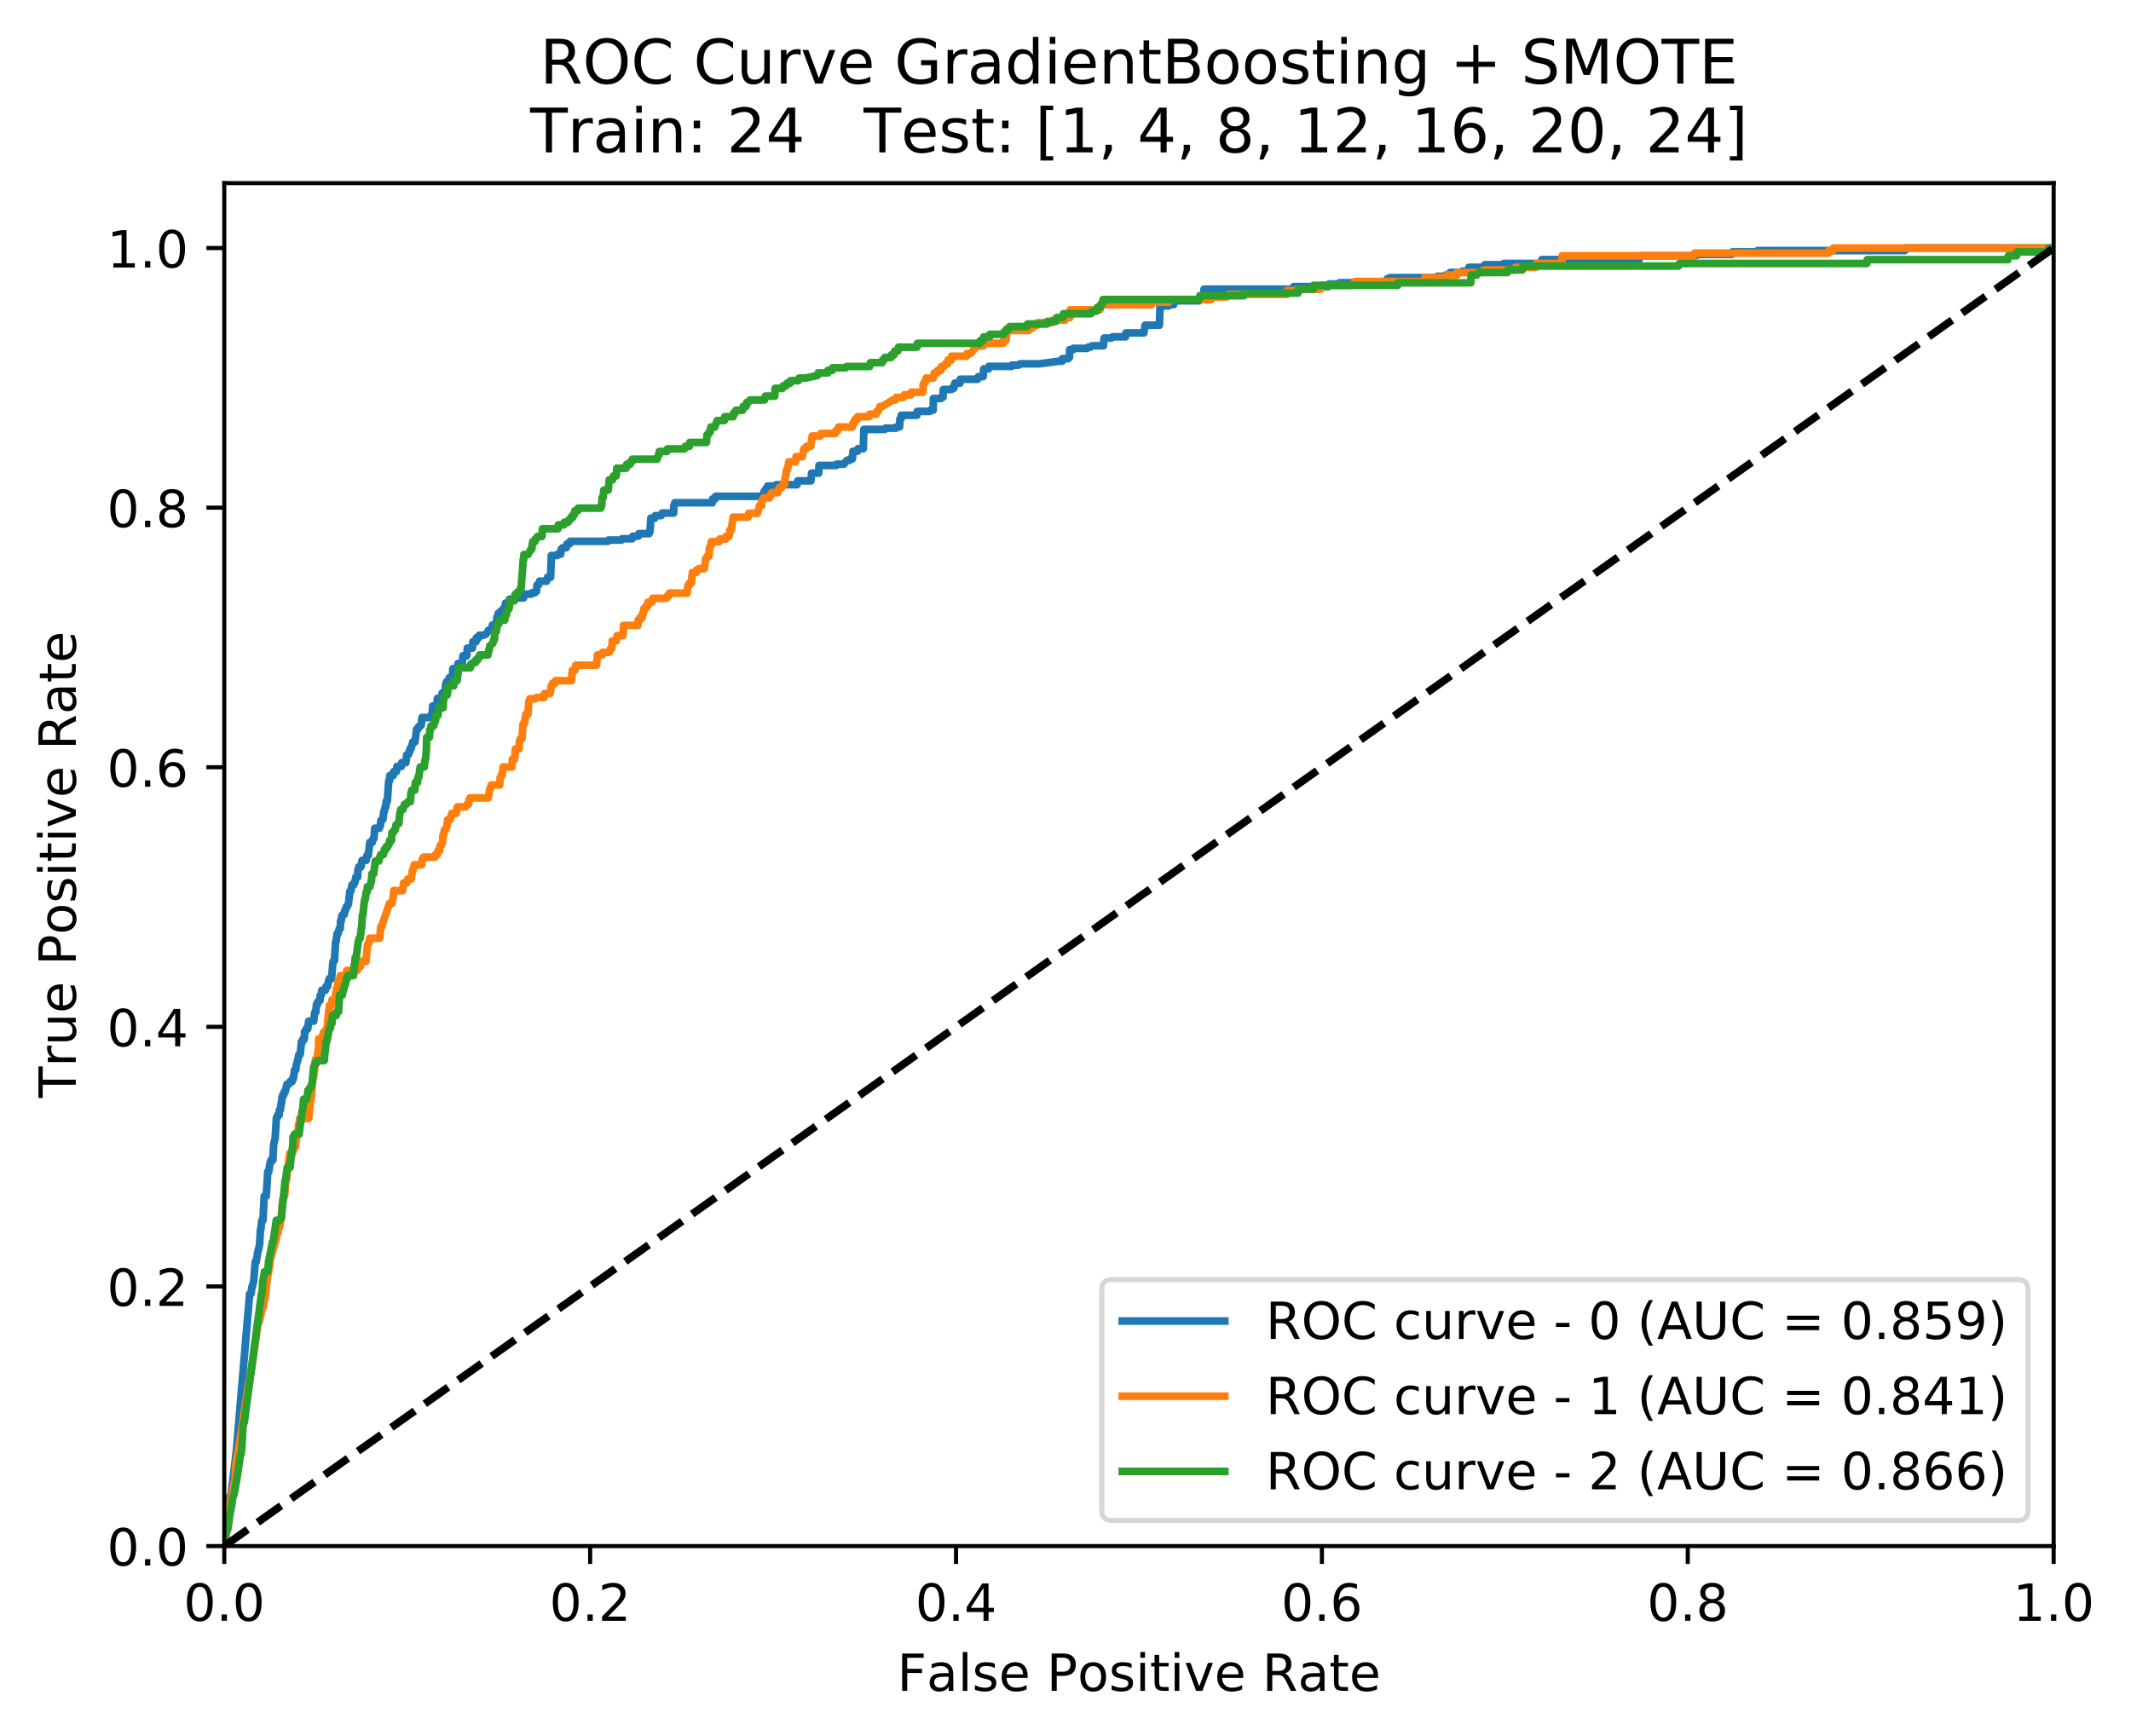 <?xml version="1.0" encoding="utf-8" standalone="no"?>
<!DOCTYPE svg PUBLIC "-//W3C//DTD SVG 1.1//EN"
  "http://www.w3.org/Graphics/SVG/1.1/DTD/svg11.dtd">
<!-- Created with matplotlib (http://matplotlib.org/) -->
<svg height="339pt" version="1.1" viewBox="0 0 416 339" width="416pt" xmlns="http://www.w3.org/2000/svg" xmlns:xlink="http://www.w3.org/1999/xlink">
 <defs>
  <style type="text/css">
*{stroke-linecap:butt;stroke-linejoin:round;}
  </style>
 </defs>
 <g id="figure_1">
  <g id="patch_1">
   <path d="M 0 339.424 
L 416.053 339.424 
L 416.053 0 
L 0 0 
z
" style="fill:#ffffff;"/>
  </g>
  <g id="axes_1">
   <g id="patch_2">
    <path d="M 43.781 301.868 
L 400.901 301.868 
L 400.901 35.755 
L 43.781 35.755 
z
" style="fill:#ffffff;"/>
   </g>
   <g id="matplotlib.axis_1">
    <g id="xtick_1">
     <g id="line2d_1">
      <defs>
       <path d="M 0 0 
L 0 3.5 
" id="m6a264c5c08" style="stroke:#000000;stroke-width:0.8;"/>
      </defs>
      <g>
       <use style="stroke:#000000;stroke-width:0.8;" x="43.781" xlink:href="#m6a264c5c08" y="301.868"/>
      </g>
     </g>
     <g id="text_1">
      <!-- 0.0 -->
      <defs>
       <path d="M 31.781 66.406 
Q 24.172 66.406 20.328 58.906 
Q 16.5 51.422 16.5 36.375 
Q 16.5 21.391 20.328 13.891 
Q 24.172 6.391 31.781 6.391 
Q 39.453 6.391 43.281 13.891 
Q 47.125 21.391 47.125 36.375 
Q 47.125 51.422 43.281 58.906 
Q 39.453 66.406 31.781 66.406 
M 31.781 74.219 
Q 44.047 74.219 50.516 64.516 
Q 56.984 54.828 56.984 36.375 
Q 56.984 17.969 50.516 8.266 
Q 44.047 -1.422 31.781 -1.422 
Q 19.531 -1.422 13.062 8.266 
Q 6.594 17.969 6.594 36.375 
Q 6.594 54.828 13.062 64.516 
Q 19.531 74.219 31.781 74.219 
" id="DejaVuSans-30"/>
       <path d="M 10.688 12.406 
L 21 12.406 
L 21 0 
L 10.688 0 
z
" id="DejaVuSans-2e"/>
      </defs>
      <g transform="translate(35.83 316.466)scale(0.1 -0.1)">
       <use xlink:href="#DejaVuSans-30"/>
       <use x="63.623" xlink:href="#DejaVuSans-2e"/>
       <use x="95.41" xlink:href="#DejaVuSans-30"/>
      </g>
     </g>
    </g>
    <g id="xtick_2">
     <g id="line2d_2">
      <g>
       <use style="stroke:#000000;stroke-width:0.8;" x="115.205" xlink:href="#m6a264c5c08" y="301.868"/>
      </g>
     </g>
     <g id="text_2">
      <!-- 0.2 -->
      <defs>
       <path d="M 19.188 8.297 
L 53.609 8.297 
L 53.609 0 
L 7.328 0 
L 7.328 8.297 
Q 12.938 14.109 22.625 23.891 
Q 32.328 33.688 34.812 36.531 
Q 39.547 41.844 41.422 45.531 
Q 43.312 49.219 43.312 52.781 
Q 43.312 58.594 39.234 62.25 
Q 35.156 65.922 28.609 65.922 
Q 23.969 65.922 18.812 64.312 
Q 13.672 62.703 7.812 59.422 
L 7.812 69.391 
Q 13.766 71.781 18.938 73 
Q 24.125 74.219 28.422 74.219 
Q 39.75 74.219 46.484 68.547 
Q 53.219 62.891 53.219 53.422 
Q 53.219 48.922 51.531 44.891 
Q 49.859 40.875 45.406 35.406 
Q 44.188 33.984 37.641 27.219 
Q 31.109 20.453 19.188 8.297 
" id="DejaVuSans-32"/>
      </defs>
      <g transform="translate(107.254 316.466)scale(0.1 -0.1)">
       <use xlink:href="#DejaVuSans-30"/>
       <use x="63.623" xlink:href="#DejaVuSans-2e"/>
       <use x="95.41" xlink:href="#DejaVuSans-32"/>
      </g>
     </g>
    </g>
    <g id="xtick_3">
     <g id="line2d_3">
      <g>
       <use style="stroke:#000000;stroke-width:0.8;" x="186.629" xlink:href="#m6a264c5c08" y="301.868"/>
      </g>
     </g>
     <g id="text_3">
      <!-- 0.4 -->
      <defs>
       <path d="M 37.797 64.312 
L 12.891 25.391 
L 37.797 25.391 
z
M 35.203 72.906 
L 47.609 72.906 
L 47.609 25.391 
L 58.016 25.391 
L 58.016 17.188 
L 47.609 17.188 
L 47.609 0 
L 37.797 0 
L 37.797 17.188 
L 4.891 17.188 
L 4.891 26.703 
z
" id="DejaVuSans-34"/>
      </defs>
      <g transform="translate(178.678 316.466)scale(0.1 -0.1)">
       <use xlink:href="#DejaVuSans-30"/>
       <use x="63.623" xlink:href="#DejaVuSans-2e"/>
       <use x="95.41" xlink:href="#DejaVuSans-34"/>
      </g>
     </g>
    </g>
    <g id="xtick_4">
     <g id="line2d_4">
      <g>
       <use style="stroke:#000000;stroke-width:0.8;" x="258.053" xlink:href="#m6a264c5c08" y="301.868"/>
      </g>
     </g>
     <g id="text_4">
      <!-- 0.6 -->
      <defs>
       <path d="M 33.016 40.375 
Q 26.375 40.375 22.484 35.828 
Q 18.609 31.297 18.609 23.391 
Q 18.609 15.531 22.484 10.953 
Q 26.375 6.391 33.016 6.391 
Q 39.656 6.391 43.531 10.953 
Q 47.406 15.531 47.406 23.391 
Q 47.406 31.297 43.531 35.828 
Q 39.656 40.375 33.016 40.375 
M 52.594 71.297 
L 52.594 62.312 
Q 48.875 64.062 45.094 64.984 
Q 41.312 65.922 37.594 65.922 
Q 27.828 65.922 22.672 59.328 
Q 17.531 52.734 16.797 39.406 
Q 19.672 43.656 24.016 45.922 
Q 28.375 48.188 33.594 48.188 
Q 44.578 48.188 50.953 41.516 
Q 57.328 34.859 57.328 23.391 
Q 57.328 12.156 50.688 5.359 
Q 44.047 -1.422 33.016 -1.422 
Q 20.359 -1.422 13.672 8.266 
Q 6.984 17.969 6.984 36.375 
Q 6.984 53.656 15.188 63.938 
Q 23.391 74.219 37.203 74.219 
Q 40.922 74.219 44.703 73.484 
Q 48.484 72.75 52.594 71.297 
" id="DejaVuSans-36"/>
      </defs>
      <g transform="translate(250.102 316.466)scale(0.1 -0.1)">
       <use xlink:href="#DejaVuSans-30"/>
       <use x="63.623" xlink:href="#DejaVuSans-2e"/>
       <use x="95.41" xlink:href="#DejaVuSans-36"/>
      </g>
     </g>
    </g>
    <g id="xtick_5">
     <g id="line2d_5">
      <g>
       <use style="stroke:#000000;stroke-width:0.8;" x="329.477" xlink:href="#m6a264c5c08" y="301.868"/>
      </g>
     </g>
     <g id="text_5">
      <!-- 0.8 -->
      <defs>
       <path d="M 31.781 34.625 
Q 24.75 34.625 20.719 30.859 
Q 16.703 27.094 16.703 20.516 
Q 16.703 13.922 20.719 10.156 
Q 24.75 6.391 31.781 6.391 
Q 38.812 6.391 42.859 10.172 
Q 46.922 13.969 46.922 20.516 
Q 46.922 27.094 42.891 30.859 
Q 38.875 34.625 31.781 34.625 
M 21.922 38.812 
Q 15.578 40.375 12.031 44.719 
Q 8.5 49.078 8.5 55.328 
Q 8.5 64.062 14.719 69.141 
Q 20.953 74.219 31.781 74.219 
Q 42.672 74.219 48.875 69.141 
Q 55.078 64.062 55.078 55.328 
Q 55.078 49.078 51.531 44.719 
Q 48 40.375 41.703 38.812 
Q 48.828 37.156 52.797 32.312 
Q 56.781 27.484 56.781 20.516 
Q 56.781 9.906 50.312 4.234 
Q 43.844 -1.422 31.781 -1.422 
Q 19.734 -1.422 13.25 4.234 
Q 6.781 9.906 6.781 20.516 
Q 6.781 27.484 10.781 32.312 
Q 14.797 37.156 21.922 38.812 
M 18.312 54.391 
Q 18.312 48.734 21.844 45.562 
Q 25.391 42.391 31.781 42.391 
Q 38.141 42.391 41.719 45.562 
Q 45.312 48.734 45.312 54.391 
Q 45.312 60.062 41.719 63.234 
Q 38.141 66.406 31.781 66.406 
Q 25.391 66.406 21.844 63.234 
Q 18.312 60.062 18.312 54.391 
" id="DejaVuSans-38"/>
      </defs>
      <g transform="translate(321.526 316.466)scale(0.1 -0.1)">
       <use xlink:href="#DejaVuSans-30"/>
       <use x="63.623" xlink:href="#DejaVuSans-2e"/>
       <use x="95.41" xlink:href="#DejaVuSans-38"/>
      </g>
     </g>
    </g>
    <g id="xtick_6">
     <g id="line2d_6">
      <g>
       <use style="stroke:#000000;stroke-width:0.8;" x="400.901" xlink:href="#m6a264c5c08" y="301.868"/>
      </g>
     </g>
     <g id="text_6">
      <!-- 1.0 -->
      <defs>
       <path d="M 12.406 8.297 
L 28.516 8.297 
L 28.516 63.922 
L 10.984 60.406 
L 10.984 69.391 
L 28.422 72.906 
L 38.281 72.906 
L 38.281 8.297 
L 54.391 8.297 
L 54.391 0 
L 12.406 0 
z
" id="DejaVuSans-31"/>
      </defs>
      <g transform="translate(392.95 316.466)scale(0.1 -0.1)">
       <use xlink:href="#DejaVuSans-31"/>
       <use x="63.623" xlink:href="#DejaVuSans-2e"/>
       <use x="95.41" xlink:href="#DejaVuSans-30"/>
      </g>
     </g>
    </g>
    <g id="text_7">
     <!-- False Positive Rate -->
     <defs>
      <path d="M 9.812 72.906 
L 51.703 72.906 
L 51.703 64.594 
L 19.672 64.594 
L 19.672 43.109 
L 48.578 43.109 
L 48.578 34.812 
L 19.672 34.812 
L 19.672 0 
L 9.812 0 
z
" id="DejaVuSans-46"/>
      <path d="M 34.281 27.484 
Q 23.391 27.484 19.188 25 
Q 14.984 22.516 14.984 16.5 
Q 14.984 11.719 18.141 8.906 
Q 21.297 6.109 26.703 6.109 
Q 34.188 6.109 38.703 11.406 
Q 43.219 16.703 43.219 25.484 
L 43.219 27.484 
z
M 52.203 31.203 
L 52.203 0 
L 43.219 0 
L 43.219 8.297 
Q 40.141 3.328 35.547 0.953 
Q 30.953 -1.422 24.312 -1.422 
Q 15.922 -1.422 10.953 3.297 
Q 6 8.016 6 15.922 
Q 6 25.141 12.172 29.828 
Q 18.359 34.516 30.609 34.516 
L 43.219 34.516 
L 43.219 35.406 
Q 43.219 41.609 39.141 45 
Q 35.062 48.391 27.688 48.391 
Q 23 48.391 18.547 47.266 
Q 14.109 46.141 10.016 43.891 
L 10.016 52.203 
Q 14.938 54.109 19.578 55.047 
Q 24.219 56 28.609 56 
Q 40.484 56 46.344 49.844 
Q 52.203 43.703 52.203 31.203 
" id="DejaVuSans-61"/>
      <path d="M 9.422 75.984 
L 18.406 75.984 
L 18.406 0 
L 9.422 0 
z
" id="DejaVuSans-6c"/>
      <path d="M 44.281 53.078 
L 44.281 44.578 
Q 40.484 46.531 36.375 47.5 
Q 32.281 48.484 27.875 48.484 
Q 21.188 48.484 17.844 46.438 
Q 14.5 44.391 14.5 40.281 
Q 14.5 37.156 16.891 35.375 
Q 19.281 33.594 26.516 31.984 
L 29.594 31.297 
Q 39.156 29.25 43.188 25.516 
Q 47.219 21.781 47.219 15.094 
Q 47.219 7.469 41.188 3.016 
Q 35.156 -1.422 24.609 -1.422 
Q 20.219 -1.422 15.453 -0.562 
Q 10.688 0.297 5.422 2 
L 5.422 11.281 
Q 10.406 8.688 15.234 7.391 
Q 20.062 6.109 24.812 6.109 
Q 31.156 6.109 34.562 8.281 
Q 37.984 10.453 37.984 14.406 
Q 37.984 18.062 35.516 20.016 
Q 33.062 21.969 24.703 23.781 
L 21.578 24.516 
Q 13.234 26.266 9.516 29.906 
Q 5.812 33.547 5.812 39.891 
Q 5.812 47.609 11.281 51.797 
Q 16.75 56 26.812 56 
Q 31.781 56 36.172 55.266 
Q 40.578 54.547 44.281 53.078 
" id="DejaVuSans-73"/>
      <path d="M 56.203 29.594 
L 56.203 25.203 
L 14.891 25.203 
Q 15.484 15.922 20.484 11.062 
Q 25.484 6.203 34.422 6.203 
Q 39.594 6.203 44.453 7.469 
Q 49.312 8.734 54.109 11.281 
L 54.109 2.781 
Q 49.266 0.734 44.188 -0.344 
Q 39.109 -1.422 33.891 -1.422 
Q 20.797 -1.422 13.156 6.188 
Q 5.516 13.812 5.516 26.812 
Q 5.516 40.234 12.766 48.109 
Q 20.016 56 32.328 56 
Q 43.359 56 49.781 48.891 
Q 56.203 41.797 56.203 29.594 
M 47.219 32.234 
Q 47.125 39.594 43.094 43.984 
Q 39.062 48.391 32.422 48.391 
Q 24.906 48.391 20.391 44.141 
Q 15.875 39.891 15.188 32.172 
z
" id="DejaVuSans-65"/>
      <path id="DejaVuSans-20"/>
      <path d="M 19.672 64.797 
L 19.672 37.406 
L 32.078 37.406 
Q 38.969 37.406 42.719 40.969 
Q 46.484 44.531 46.484 51.125 
Q 46.484 57.672 42.719 61.234 
Q 38.969 64.797 32.078 64.797 
z
M 9.812 72.906 
L 32.078 72.906 
Q 44.344 72.906 50.609 67.359 
Q 56.891 61.812 56.891 51.125 
Q 56.891 40.328 50.609 34.812 
Q 44.344 29.297 32.078 29.297 
L 19.672 29.297 
L 19.672 0 
L 9.812 0 
z
" id="DejaVuSans-50"/>
      <path d="M 30.609 48.391 
Q 23.391 48.391 19.188 42.75 
Q 14.984 37.109 14.984 27.297 
Q 14.984 17.484 19.156 11.844 
Q 23.344 6.203 30.609 6.203 
Q 37.797 6.203 41.984 11.859 
Q 46.188 17.531 46.188 27.297 
Q 46.188 37.016 41.984 42.703 
Q 37.797 48.391 30.609 48.391 
M 30.609 56 
Q 42.328 56 49.016 48.375 
Q 55.719 40.766 55.719 27.297 
Q 55.719 13.875 49.016 6.219 
Q 42.328 -1.422 30.609 -1.422 
Q 18.844 -1.422 12.172 6.219 
Q 5.516 13.875 5.516 27.297 
Q 5.516 40.766 12.172 48.375 
Q 18.844 56 30.609 56 
" id="DejaVuSans-6f"/>
      <path d="M 9.422 54.688 
L 18.406 54.688 
L 18.406 0 
L 9.422 0 
z
M 9.422 75.984 
L 18.406 75.984 
L 18.406 64.594 
L 9.422 64.594 
z
" id="DejaVuSans-69"/>
      <path d="M 18.312 70.219 
L 18.312 54.688 
L 36.812 54.688 
L 36.812 47.703 
L 18.312 47.703 
L 18.312 18.016 
Q 18.312 11.328 20.141 9.422 
Q 21.969 7.516 27.594 7.516 
L 36.812 7.516 
L 36.812 0 
L 27.594 0 
Q 17.188 0 13.234 3.875 
Q 9.281 7.766 9.281 18.016 
L 9.281 47.703 
L 2.688 47.703 
L 2.688 54.688 
L 9.281 54.688 
L 9.281 70.219 
z
" id="DejaVuSans-74"/>
      <path d="M 2.984 54.688 
L 12.5 54.688 
L 29.594 8.797 
L 46.688 54.688 
L 56.203 54.688 
L 35.688 0 
L 23.484 0 
z
" id="DejaVuSans-76"/>
      <path d="M 44.391 34.188 
Q 47.562 33.109 50.562 29.594 
Q 53.562 26.078 56.594 19.922 
L 66.609 0 
L 56 0 
L 46.688 18.703 
Q 43.062 26.031 39.672 28.422 
Q 36.281 30.812 30.422 30.812 
L 19.672 30.812 
L 19.672 0 
L 9.812 0 
L 9.812 72.906 
L 32.078 72.906 
Q 44.578 72.906 50.734 67.672 
Q 56.891 62.453 56.891 51.906 
Q 56.891 45.016 53.688 40.469 
Q 50.484 35.938 44.391 34.188 
M 19.672 64.797 
L 19.672 38.922 
L 32.078 38.922 
Q 39.203 38.922 42.844 42.219 
Q 46.484 45.516 46.484 51.906 
Q 46.484 58.297 42.844 61.547 
Q 39.203 64.797 32.078 64.797 
z
" id="DejaVuSans-52"/>
     </defs>
     <g transform="translate(175.136 330.144)scale(0.1 -0.1)">
      <use xlink:href="#DejaVuSans-46"/>
      <use x="57.379" xlink:href="#DejaVuSans-61"/>
      <use x="118.658" xlink:href="#DejaVuSans-6c"/>
      <use x="146.441" xlink:href="#DejaVuSans-73"/>
      <use x="198.541" xlink:href="#DejaVuSans-65"/>
      <use x="260.064" xlink:href="#DejaVuSans-20"/>
      <use x="291.852" xlink:href="#DejaVuSans-50"/>
      <use x="352.107" xlink:href="#DejaVuSans-6f"/>
      <use x="413.289" xlink:href="#DejaVuSans-73"/>
      <use x="465.389" xlink:href="#DejaVuSans-69"/>
      <use x="493.172" xlink:href="#DejaVuSans-74"/>
      <use x="532.381" xlink:href="#DejaVuSans-69"/>
      <use x="560.164" xlink:href="#DejaVuSans-76"/>
      <use x="619.344" xlink:href="#DejaVuSans-65"/>
      <use x="680.867" xlink:href="#DejaVuSans-20"/>
      <use x="712.654" xlink:href="#DejaVuSans-52"/>
      <use x="782.105" xlink:href="#DejaVuSans-61"/>
      <use x="843.385" xlink:href="#DejaVuSans-74"/>
      <use x="882.594" xlink:href="#DejaVuSans-65"/>
     </g>
    </g>
   </g>
   <g id="matplotlib.axis_2">
    <g id="ytick_1">
     <g id="line2d_7">
      <defs>
       <path d="M 0 0 
L -3.5 0 
" id="mb07f7ac71a" style="stroke:#000000;stroke-width:0.8;"/>
      </defs>
      <g>
       <use style="stroke:#000000;stroke-width:0.8;" x="43.781" xlink:href="#mb07f7ac71a" y="301.868"/>
      </g>
     </g>
     <g id="text_8">
      <!-- 0.0 -->
      <g transform="translate(20.878 305.667)scale(0.1 -0.1)">
       <use xlink:href="#DejaVuSans-30"/>
       <use x="63.623" xlink:href="#DejaVuSans-2e"/>
       <use x="95.41" xlink:href="#DejaVuSans-30"/>
      </g>
     </g>
    </g>
    <g id="ytick_2">
     <g id="line2d_8">
      <g>
       <use style="stroke:#000000;stroke-width:0.8;" x="43.781" xlink:href="#mb07f7ac71a" y="251.179"/>
      </g>
     </g>
     <g id="text_9">
      <!-- 0.2 -->
      <g transform="translate(20.878 254.979)scale(0.1 -0.1)">
       <use xlink:href="#DejaVuSans-30"/>
       <use x="63.623" xlink:href="#DejaVuSans-2e"/>
       <use x="95.41" xlink:href="#DejaVuSans-32"/>
      </g>
     </g>
    </g>
    <g id="ytick_3">
     <g id="line2d_9">
      <g>
       <use style="stroke:#000000;stroke-width:0.8;" x="43.781" xlink:href="#mb07f7ac71a" y="200.492"/>
      </g>
     </g>
     <g id="text_10">
      <!-- 0.4 -->
      <g transform="translate(20.878 204.291)scale(0.1 -0.1)">
       <use xlink:href="#DejaVuSans-30"/>
       <use x="63.623" xlink:href="#DejaVuSans-2e"/>
       <use x="95.41" xlink:href="#DejaVuSans-34"/>
      </g>
     </g>
    </g>
    <g id="ytick_4">
     <g id="line2d_10">
      <g>
       <use style="stroke:#000000;stroke-width:0.8;" x="43.781" xlink:href="#mb07f7ac71a" y="149.804"/>
      </g>
     </g>
     <g id="text_11">
      <!-- 0.6 -->
      <g transform="translate(20.878 153.603)scale(0.1 -0.1)">
       <use xlink:href="#DejaVuSans-30"/>
       <use x="63.623" xlink:href="#DejaVuSans-2e"/>
       <use x="95.41" xlink:href="#DejaVuSans-36"/>
      </g>
     </g>
    </g>
    <g id="ytick_5">
     <g id="line2d_11">
      <g>
       <use style="stroke:#000000;stroke-width:0.8;" x="43.781" xlink:href="#mb07f7ac71a" y="99.115"/>
      </g>
     </g>
     <g id="text_12">
      <!-- 0.8 -->
      <g transform="translate(20.878 102.915)scale(0.1 -0.1)">
       <use xlink:href="#DejaVuSans-30"/>
       <use x="63.623" xlink:href="#DejaVuSans-2e"/>
       <use x="95.41" xlink:href="#DejaVuSans-38"/>
      </g>
     </g>
    </g>
    <g id="ytick_6">
     <g id="line2d_12">
      <g>
       <use style="stroke:#000000;stroke-width:0.8;" x="43.781" xlink:href="#mb07f7ac71a" y="48.428"/>
      </g>
     </g>
     <g id="text_13">
      <!-- 1.0 -->
      <g transform="translate(20.878 52.227)scale(0.1 -0.1)">
       <use xlink:href="#DejaVuSans-31"/>
       <use x="63.623" xlink:href="#DejaVuSans-2e"/>
       <use x="95.41" xlink:href="#DejaVuSans-30"/>
      </g>
     </g>
    </g>
    <g id="text_14">
     <!-- True Positive Rate -->
     <defs>
      <path d="M -0.297 72.906 
L 61.375 72.906 
L 61.375 64.594 
L 35.5 64.594 
L 35.5 0 
L 25.594 0 
L 25.594 64.594 
L -0.297 64.594 
z
" id="DejaVuSans-54"/>
      <path d="M 41.109 46.297 
Q 39.594 47.172 37.812 47.578 
Q 36.031 48 33.891 48 
Q 26.266 48 22.188 43.047 
Q 18.109 38.094 18.109 28.812 
L 18.109 0 
L 9.078 0 
L 9.078 54.688 
L 18.109 54.688 
L 18.109 46.188 
Q 20.953 51.172 25.484 53.578 
Q 30.031 56 36.531 56 
Q 37.453 56 38.578 55.875 
Q 39.703 55.766 41.062 55.516 
z
" id="DejaVuSans-72"/>
      <path d="M 8.5 21.578 
L 8.5 54.688 
L 17.484 54.688 
L 17.484 21.922 
Q 17.484 14.156 20.5 10.266 
Q 23.531 6.391 29.594 6.391 
Q 36.859 6.391 41.078 11.031 
Q 45.312 15.672 45.312 23.688 
L 45.312 54.688 
L 54.297 54.688 
L 54.297 0 
L 45.312 0 
L 45.312 8.406 
Q 42.047 3.422 37.719 1 
Q 33.406 -1.422 27.688 -1.422 
Q 18.266 -1.422 13.375 4.438 
Q 8.5 10.297 8.5 21.578 
M 31.109 56 
z
" id="DejaVuSans-75"/>
     </defs>
     <g transform="translate(14.798 214.358)rotate(-90)scale(0.1 -0.1)">
      <use xlink:href="#DejaVuSans-54"/>
      <use x="60.865" xlink:href="#DejaVuSans-72"/>
      <use x="101.979" xlink:href="#DejaVuSans-75"/>
      <use x="165.357" xlink:href="#DejaVuSans-65"/>
      <use x="226.881" xlink:href="#DejaVuSans-20"/>
      <use x="258.668" xlink:href="#DejaVuSans-50"/>
      <use x="318.924" xlink:href="#DejaVuSans-6f"/>
      <use x="380.105" xlink:href="#DejaVuSans-73"/>
      <use x="432.205" xlink:href="#DejaVuSans-69"/>
      <use x="459.988" xlink:href="#DejaVuSans-74"/>
      <use x="499.197" xlink:href="#DejaVuSans-69"/>
      <use x="526.98" xlink:href="#DejaVuSans-76"/>
      <use x="586.16" xlink:href="#DejaVuSans-65"/>
      <use x="647.684" xlink:href="#DejaVuSans-20"/>
      <use x="679.471" xlink:href="#DejaVuSans-52"/>
      <use x="748.922" xlink:href="#DejaVuSans-61"/>
      <use x="810.201" xlink:href="#DejaVuSans-74"/>
      <use x="849.41" xlink:href="#DejaVuSans-65"/>
     </g>
    </g>
   </g>
   <g id="line2d_13">
    <path clip-path="url(#pc264fc4444)" d="M 43.781 301.868 
L 43.877 301.868 
L 44.345 297.597 
L 44.492 295.337 
L 44.768 292.323 
L 45.056 292.323 
L 46.119 283.531 
L 48.733 252.636 
L 48.989 252.636 
L 49.22 251.129 
L 49.284 251.129 
L 49.527 250.125 
L 49.828 246.357 
L 50.02 246.357 
L 50.289 244.599 
L 50.667 243.092 
L 50.847 240.077 
L 50.911 240.077 
L 51.103 238.319 
L 51.327 238.319 
L 51.583 233.547 
L 51.968 233.547 
L 52.166 230.533 
L 52.262 228.774 
L 52.454 228.774 
L 52.736 227.016 
L 52.832 227.016 
L 52.884 226.514 
L 53.268 226.514 
L 53.409 223.5 
L 53.716 222.244 
L 53.96 218.225 
L 54.088 218.225 
L 54.203 217.722 
L 54.491 217.722 
L 54.543 216.718 
L 54.735 216.718 
L 54.908 215.211 
L 55.004 215.211 
L 55.042 214.206 
L 55.17 214.206 
L 55.228 213.704 
L 55.42 213.704 
L 55.478 213.201 
L 55.67 213.201 
L 56.016 211.694 
L 56.4 211.694 
L 56.625 211.192 
L 57.009 211.192 
L 57.06 210.689 
L 57.252 210.689 
L 57.502 208.931 
L 57.726 208.931 
L 57.842 207.926 
L 58.143 206.922 
L 58.341 205.917 
L 58.597 205.917 
L 58.847 203.405 
L 59.071 203.405 
L 59.123 202.903 
L 59.411 202.903 
L 59.469 201.396 
L 59.661 201.396 
L 59.783 200.893 
L 60.071 200.893 
L 60.25 199.386 
L 61.243 199.386 
L 61.345 198.382 
L 61.461 197.628 
L 61.653 197.628 
L 61.775 196.121 
L 61.967 196.121 
L 62.018 195.619 
L 62.146 195.619 
L 62.274 195.367 
L 62.466 195.367 
L 62.505 194.363 
L 62.697 194.363 
L 62.812 193.358 
L 63.517 193.358 
L 63.658 192.604 
L 63.946 192.604 
L 64.119 191.6 
L 64.215 191.6 
L 64.273 191.097 
L 64.721 191.097 
L 64.971 188.083 
L 65.093 187.581 
L 65.285 187.581 
L 65.522 183.813 
L 65.618 183.813 
L 65.797 182.306 
L 65.99 182.306 
L 66.233 181.301 
L 66.425 181.301 
L 66.483 179.794 
L 66.611 179.794 
L 66.726 178.79 
L 66.886 178.79 
L 66.95 178.538 
L 67.207 178.538 
L 67.296 177.785 
L 67.424 177.785 
L 67.61 177.031 
L 67.802 177.031 
L 67.95 176.529 
L 68.014 176.529 
L 68.296 174.017 
L 68.488 174.017 
L 68.725 172.761 
L 69.077 172.761 
L 69.192 172.259 
L 69.288 172.259 
L 69.468 171.254 
L 69.82 171.254 
L 69.871 169.747 
L 69.999 169.747 
L 70.051 169.245 
L 70.467 169.245 
L 70.685 167.989 
L 71.486 167.989 
L 71.652 166.984 
L 71.908 166.984 
L 72.19 164.472 
L 72.671 164.472 
L 72.844 163.719 
L 73.004 163.719 
L 73.164 161.709 
L 74.061 161.709 
L 74.246 161.207 
L 74.349 160.202 
L 74.573 160.202 
L 74.637 159.951 
L 74.765 159.951 
L 74.9 158.444 
L 75.028 158.444 
L 75.22 157.439 
L 75.348 157.439 
L 75.387 156.435 
L 75.611 156.435 
L 75.893 152.416 
L 76.053 152.416 
L 76.104 151.411 
L 76.777 151.411 
L 76.866 150.658 
L 77.379 150.658 
L 77.494 149.653 
L 78.359 149.653 
L 78.436 148.899 
L 79.236 148.899 
L 79.39 147.392 
L 79.646 147.392 
L 79.71 147.141 
L 79.839 147.141 
L 79.89 146.639 
L 80.018 146.639 
L 80.069 146.136 
L 80.261 146.136 
L 80.582 144.88 
L 80.998 144.88 
L 81.337 142.369 
L 81.594 142.369 
L 81.715 141.866 
L 81.908 141.866 
L 82.228 141.615 
L 82.382 140.108 
L 84.079 140.108 
L 84.137 139.606 
L 84.329 139.606 
L 84.457 137.847 
L 85.226 137.847 
L 85.405 136.34 
L 86.174 136.34 
L 86.308 135.336 
L 86.853 135.336 
L 87.019 133.577 
L 87.205 133.075 
L 87.525 133.075 
L 87.698 132.321 
L 87.954 132.321 
L 88.115 132.07 
L 88.339 132.07 
L 88.396 130.563 
L 89.357 130.563 
L 89.396 129.558 
L 90.228 129.558 
L 90.382 128.051 
L 91.119 128.051 
L 91.221 126.544 
L 92.214 126.544 
L 92.317 125.288 
L 92.925 125.288 
L 93.002 124.535 
L 93.45 124.535 
L 93.572 124.032 
L 94.405 124.032 
L 94.917 123.781 
L 95.398 123.028 
L 95.942 123.028 
L 96.134 122.023 
L 96.903 122.023 
L 97.006 120.516 
L 97.134 120.516 
L 97.255 119.762 
L 97.704 119.762 
L 97.819 119.26 
L 98.011 119.26 
L 98.652 118.255 
L 98.703 117.753 
L 99.376 117.753 
L 99.453 116.999 
L 100.349 116.999 
L 100.413 116.748 
L 102.207 116.748 
L 102.386 115.995 
L 103.731 115.995 
L 103.796 115.744 
L 104.404 115.744 
L 104.59 115.492 
L 104.718 115.492 
L 104.82 114.236 
L 105.109 114.236 
L 105.32 113.483 
L 106.697 113.483 
L 106.87 112.729 
L 107.479 112.729 
L 107.626 108.459 
L 108.747 108.459 
L 108.875 108.208 
L 109.452 108.208 
L 109.554 107.203 
L 109.682 107.203 
L 109.842 106.952 
L 110.547 106.952 
L 110.688 106.199 
L 111.168 106.199 
L 111.297 105.696 
L 118.663 105.696 
L 118.785 105.445 
L 121.315 105.445 
L 121.443 105.194 
L 123.429 105.194 
L 123.544 104.692 
L 124.601 104.692 
L 124.716 104.189 
L 126.702 104.189 
L 126.894 103.687 
L 127.054 101.175 
L 127.823 101.175 
L 127.938 100.673 
L 129.059 100.673 
L 129.271 100.17 
L 131.513 100.17 
L 131.551 98.663 
L 131.679 98.663 
L 131.73 98.161 
L 139.065 98.161 
L 139.116 97.407 
L 139.629 97.407 
L 139.68 96.905 
L 148.648 96.905 
L 148.808 96.654 
L 149.032 96.654 
L 149.186 95.9 
L 149.474 95.9 
L 149.525 95.398 
L 149.75 95.398 
L 149.865 94.896 
L 151.498 94.896 
L 151.556 94.645 
L 155.591 94.645 
L 155.732 93.891 
L 158.295 93.891 
L 158.442 92.384 
L 159.819 92.384 
L 159.877 90.877 
L 163.24 90.877 
L 163.304 90.626 
L 164.745 90.626 
L 165.341 89.872 
L 165.853 89.872 
L 165.911 89.621 
L 166.391 89.621 
L 166.513 88.114 
L 167.378 88.114 
L 167.493 87.611 
L 168.518 87.611 
L 168.646 83.844 
L 172.714 83.844 
L 172.867 83.593 
L 174.949 83.593 
L 175.007 83.341 
L 175.615 83.341 
L 175.673 81.834 
L 175.865 81.834 
L 175.942 81.081 
L 178.985 81.081 
L 179.062 80.327 
L 181.496 80.327 
L 181.624 80.076 
L 182.168 80.076 
L 182.207 77.815 
L 183.648 77.815 
L 183.706 77.564 
L 184.09 77.564 
L 184.128 76.057 
L 185.698 76.057 
L 185.788 75.806 
L 186.204 75.806 
L 186.402 74.801 
L 187.395 74.801 
L 187.447 74.048 
L 190.842 74.048 
L 190.989 73.545 
L 191.918 73.545 
L 192.02 72.038 
L 192.981 72.038 
L 193.032 71.536 
L 197.484 71.536 
L 197.542 71.285 
L 198.855 71.285 
L 199.111 71.034 
L 202.923 71.034 
L 206.734 70.531 
L 207.342 70.531 
L 207.394 70.029 
L 208.515 70.029 
L 208.771 69.778 
L 208.809 68.271 
L 209.482 68.271 
L 209.546 68.019 
L 212.236 68.019 
L 212.454 67.768 
L 212.903 67.768 
L 213.191 67.517 
L 215.401 67.517 
L 215.529 66.01 
L 216.938 66.01 
L 217.194 65.759 
L 219.725 65.759 
L 219.801 65.005 
L 223.292 65.005 
L 223.542 63.498 
L 226.329 63.498 
L 226.457 59.731 
L 228.122 59.731 
L 228.244 59.479 
L 229.109 59.479 
L 229.288 58.726 
L 234.092 58.726 
L 234.233 57.972 
L 235.002 57.972 
L 235.04 56.465 
L 252.412 56.465 
L 252.534 55.963 
L 259.292 55.963 
L 259.439 55.461 
L 261.425 55.461 
L 261.483 55.209 
L 270.515 55.209 
L 270.784 54.456 
L 271.008 54.456 
L 271.322 54.205 
L 280.386 54.205 
L 280.572 53.953 
L 281.917 53.953 
L 282.231 53.702 
L 282.775 53.702 
L 283.089 53.2 
L 285.299 53.2 
L 285.453 52.949 
L 286.67 52.949 
L 286.747 52.195 
L 289.437 52.195 
L 289.873 51.693 
L 293.396 51.693 
L 293.549 51.442 
L 300.865 51.442 
L 301.006 50.688 
L 319.973 50.688 
L 320.114 49.935 
L 331.099 49.935 
L 331.157 49.683 
L 338.062 49.683 
L 338.216 49.181 
L 343.052 49.181 
L 343.11 48.93 
L 371.839 48.93 
L 371.986 48.428 
L 400.901 48.428 
L 400.901 48.428 
" style="fill:none;stroke:#1f77b4;stroke-linecap:square;stroke-width:1.5;"/>
   </g>
   <g id="line2d_14">
    <path clip-path="url(#pc264fc4444)" d="M 43.781 301.868 
L 43.877 300.862 
L 44.07 300.862 
L 44.166 298.348 
L 44.55 298.348 
L 44.934 293.319 
L 45.895 288.793 
L 45.991 286.279 
L 46.613 282.759 
L 48.63 269.433 
L 48.726 269.433 
L 49.079 267.422 
L 50.424 258.119 
L 50.616 258.119 
L 51.289 255.102 
L 51.449 255.102 
L 51.513 254.096 
L 51.705 253.593 
L 52.23 249.319 
L 52.679 247.056 
L 52.736 246.05 
L 53.954 241.776 
L 54.018 240.77 
L 54.274 240.77 
L 54.338 239.765 
L 54.53 239.765 
L 54.773 238.507 
L 54.87 238.005 
L 55.113 234.988 
L 55.356 233.479 
L 55.549 233.479 
L 55.613 232.976 
L 55.798 230.462 
L 55.895 230.462 
L 56.561 225.182 
L 57.105 225.182 
L 57.265 224.428 
L 57.393 224.428 
L 57.522 223.925 
L 57.682 223.925 
L 57.996 221.41 
L 58.092 221.41 
L 58.316 219.399 
L 58.444 219.399 
L 58.508 218.393 
L 60.27 218.393 
L 60.462 216.382 
L 60.551 214.873 
L 60.712 214.873 
L 61.096 210.347 
L 61.224 210.347 
L 61.359 209.342 
L 61.583 206.827 
L 61.871 206.827 
L 62.198 204.313 
L 62.236 202.805 
L 62.845 202.805 
L 63.005 202.05 
L 63.101 202.05 
L 63.165 201.548 
L 63.453 201.548 
L 63.594 201.045 
L 63.85 201.045 
L 64.177 197.273 
L 64.273 197.273 
L 64.312 196.268 
L 64.76 196.268 
L 64.798 195.262 
L 65.375 195.262 
L 65.695 192.999 
L 65.887 192.999 
L 66.016 191.49 
L 66.272 191.49 
L 66.432 190.485 
L 67.649 190.485 
L 67.687 189.479 
L 69.737 189.479 
L 69.833 188.725 
L 70.378 188.725 
L 70.442 187.719 
L 71.435 187.719 
L 71.71 184.702 
L 71.838 184.199 
L 71.999 184.199 
L 72.152 183.193 
L 74.106 183.193 
L 74.337 180.93 
L 74.529 180.93 
L 74.817 179.925 
L 76.034 176.405 
L 76.515 176.405 
L 76.675 175.399 
L 76.739 175.399 
L 76.867 173.89 
L 78.596 173.89 
L 78.776 172.382 
L 79.416 172.382 
L 79.609 171.627 
L 80.281 171.627 
L 80.525 169.868 
L 80.653 169.868 
L 80.864 168.862 
L 82.305 168.862 
L 82.369 167.856 
L 82.498 167.856 
L 82.658 167.353 
L 84.932 167.353 
L 84.996 166.85 
L 85.38 166.85 
L 85.508 166.096 
L 85.829 166.096 
L 85.893 165.09 
L 86.117 165.09 
L 86.309 164.588 
L 86.373 164.588 
L 86.469 163.079 
L 86.597 163.079 
L 86.732 162.073 
L 86.988 162.073 
L 87.103 161.57 
L 87.199 161.57 
L 87.385 160.062 
L 87.866 160.062 
L 87.917 159.559 
L 88.045 159.559 
L 88.205 158.805 
L 89.07 158.805 
L 89.262 157.548 
L 90.863 157.548 
L 91.184 157.045 
L 91.472 157.045 
L 91.536 156.29 
L 91.664 156.29 
L 91.728 155.787 
L 95.315 155.787 
L 95.616 154.028 
L 95.713 154.028 
L 95.886 153.273 
L 97.551 153.273 
L 97.647 151.765 
L 97.775 151.765 
L 97.903 151.262 
L 98.063 151.262 
L 98.192 149.753 
L 99.953 149.753 
L 100.017 148.245 
L 100.466 148.245 
L 100.607 146.233 
L 101.343 146.233 
L 101.382 144.725 
L 101.51 144.725 
L 101.561 144.222 
L 101.913 144.222 
L 102.073 141.456 
L 102.266 141.456 
L 102.33 140.953 
L 102.458 140.953 
L 102.65 139.445 
L 103.066 139.445 
L 103.233 136.93 
L 103.297 136.93 
L 103.444 136.428 
L 104.469 136.428 
L 104.725 136.176 
L 106.231 136.176 
L 106.295 135.422 
L 107.384 135.422 
L 107.602 133.913 
L 107.698 133.913 
L 107.858 133.41 
L 108.338 133.41 
L 108.434 132.907 
L 111.541 132.907 
L 111.721 130.896 
L 112.201 130.896 
L 112.38 129.89 
L 116.448 129.89 
L 116.627 127.879 
L 117.556 127.879 
L 117.607 127.376 
L 118.921 127.376 
L 119.19 126.622 
L 119.414 126.622 
L 119.536 125.113 
L 120.336 125.113 
L 120.471 124.108 
L 121.592 124.108 
L 121.656 123.605 
L 121.713 122.096 
L 124.532 122.096 
L 124.57 121.09 
L 124.859 121.09 
L 124.923 120.588 
L 125.371 120.588 
L 125.435 119.833 
L 125.563 119.833 
L 125.691 118.828 
L 126.044 118.828 
L 126.108 118.325 
L 126.46 118.325 
L 126.511 117.57 
L 127.248 117.57 
L 127.408 116.816 
L 130.131 116.816 
L 130.291 116.313 
L 130.611 116.313 
L 130.662 115.81 
L 134.121 115.81 
L 134.275 114.302 
L 134.563 114.302 
L 134.627 113.799 
L 134.98 113.799 
L 135.146 111.787 
L 135.915 111.787 
L 135.979 111.285 
L 136.363 111.285 
L 136.427 111.033 
L 137.484 111.033 
L 137.779 109.022 
L 137.971 109.022 
L 138.131 108.519 
L 138.42 108.519 
L 138.477 107.01 
L 138.605 107.01 
L 138.669 106.507 
L 138.798 106.507 
L 138.862 105.753 
L 140.431 105.753 
L 140.495 105.25 
L 141.648 105.25 
L 141.699 104.748 
L 142.308 104.748 
L 142.487 103.49 
L 142.744 103.49 
L 143.045 101.479 
L 143.121 100.976 
L 146.004 100.976 
L 146.164 100.222 
L 147.862 100.222 
L 148.009 99.719 
L 148.265 98.713 
L 148.682 98.713 
L 148.72 97.707 
L 148.912 97.707 
L 149.04 97.205 
L 150.225 97.205 
L 150.341 96.702 
L 150.565 96.702 
L 150.616 96.199 
L 151.833 96.199 
L 151.885 95.696 
L 152.013 95.696 
L 152.154 95.193 
L 152.602 95.193 
L 152.762 94.69 
L 153.114 94.69 
L 153.268 93.182 
L 153.332 93.182 
L 153.55 91.673 
L 153.742 91.673 
L 153.992 90.165 
L 155.305 90.165 
L 155.408 89.159 
L 156.625 89.159 
L 156.913 87.65 
L 157.361 87.65 
L 157.425 87.147 
L 158.258 87.147 
L 158.553 85.136 
L 160.122 85.136 
L 160.263 84.633 
L 163.069 84.633 
L 163.12 84.13 
L 163.505 84.13 
L 163.71 83.376 
L 166.4 83.376 
L 166.496 82.622 
L 166.752 82.622 
L 166.925 81.868 
L 167.374 81.868 
L 167.425 81.365 
L 169.667 81.365 
L 169.782 80.862 
L 171.031 80.862 
L 171.147 80.359 
L 171.403 80.359 
L 171.787 79.353 
L 172.236 79.353 
L 174.285 78.096 
L 174.798 78.096 
L 174.945 77.593 
L 176.354 77.593 
L 176.547 77.09 
L 177.828 77.09 
L 177.879 76.588 
L 180.153 76.588 
L 180.211 75.079 
L 180.339 75.079 
L 180.467 74.576 
L 180.723 74.576 
L 180.787 73.822 
L 182.196 73.822 
L 182.395 72.816 
L 182.94 72.816 
L 183.055 72.313 
L 183.663 72.313 
L 183.792 71.559 
L 184.272 71.559 
L 184.541 71.056 
L 184.989 71.056 
L 185.053 70.302 
L 185.694 70.302 
L 185.745 69.547 
L 188.692 69.547 
L 188.743 69.045 
L 189.416 69.045 
L 190.761 67.536 
L 191.978 67.536 
L 192.042 67.033 
L 195.821 67.033 
L 195.873 66.53 
L 196.353 66.53 
L 196.661 64.519 
L 200.824 64.519 
L 200.876 64.016 
L 201.548 64.016 
L 201.612 63.513 
L 202.445 63.513 
L 202.496 63.01 
L 205.347 63.01 
L 205.494 62.508 
L 207.896 62.508 
L 208.044 62.005 
L 208.876 62.005 
L 208.915 60.496 
L 214.712 60.496 
L 214.866 59.49 
L 224.795 59.49 
L 224.942 58.987 
L 228.209 58.987 
L 228.26 58.485 
L 236.46 58.485 
L 236.524 57.982 
L 239.47 57.982 
L 239.707 57.479 
L 251.193 57.479 
L 251.257 56.725 
L 253.146 56.725 
L 253.275 56.473 
L 257.791 56.473 
L 257.964 55.719 
L 263.902 55.719 
L 264.062 55.468 
L 264.382 55.468 
L 264.497 54.965 
L 277.962 54.965 
L 278.154 54.21 
L 282.19 54.21 
L 282.466 53.708 
L 284.419 53.708 
L 284.471 53.205 
L 289.563 53.205 
L 289.614 52.702 
L 295.796 52.702 
L 295.847 52.199 
L 299.819 52.199 
L 299.896 51.445 
L 304.892 51.445 
L 304.95 49.936 
L 330.669 49.936 
L 330.816 49.433 
L 356.971 49.433 
L 357.022 48.93 
L 357.855 48.93 
L 357.906 48.428 
L 400.901 48.428 
L 400.901 48.428 
" style="fill:none;stroke:#ff7f0e;stroke-linecap:square;stroke-width:1.5;"/>
   </g>
   <g id="line2d_15">
    <path clip-path="url(#pc264fc4444)" d="M 43.781 301.868 
L 43.877 301.365 
L 44.005 298.85 
L 44.39 298.85 
L 44.947 295.33 
L 45.171 294.325 
L 45.363 292.816 
L 45.588 291.81 
L 45.684 291.81 
L 46.228 288.793 
L 46.388 287.788 
L 46.933 284.016 
L 47.061 284.016 
L 47.221 282.507 
L 47.426 278.736 
L 47.554 277.73 
L 47.682 277.73 
L 51.045 252.588 
L 51.141 252.588 
L 51.302 250.073 
L 51.366 250.073 
L 51.622 248.313 
L 52.262 248.313 
L 52.435 246.302 
L 53.089 243.033 
L 53.185 242.53 
L 53.313 242.53 
L 53.941 238.256 
L 54.549 238.256 
L 54.934 237.753 
L 55.254 234.233 
L 55.318 234.233 
L 55.645 230.462 
L 55.741 230.462 
L 56.08 227.947 
L 56.625 227.947 
L 56.823 225.936 
L 57.131 223.925 
L 57.233 221.913 
L 57.329 221.913 
L 57.522 221.41 
L 58.418 221.41 
L 58.611 219.399 
L 58.675 219.399 
L 59.027 216.633 
L 59.091 216.633 
L 59.27 214.622 
L 59.879 214.622 
L 60.039 213.616 
L 60.116 212.862 
L 60.308 212.862 
L 60.5 212.359 
L 60.66 212.359 
L 60.993 211.102 
L 61.218 208.336 
L 61.314 208.336 
L 61.506 207.582 
L 61.794 207.582 
L 61.954 207.079 
L 63.3 207.079 
L 63.434 205.319 
L 63.498 205.319 
L 63.665 203.308 
L 63.825 203.308 
L 64.273 200.793 
L 64.497 200.793 
L 64.561 199.787 
L 64.818 199.787 
L 64.907 198.279 
L 65.644 198.279 
L 65.74 197.525 
L 66.092 197.525 
L 66.304 194.256 
L 66.848 194.256 
L 67.008 193.25 
L 67.105 193.25 
L 67.329 192.245 
L 67.425 192.245 
L 67.668 190.988 
L 67.86 190.988 
L 67.924 190.485 
L 69.013 190.485 
L 69.116 188.473 
L 69.244 188.473 
L 69.34 186.965 
L 69.532 186.965 
L 69.929 183.947 
L 70.122 183.193 
L 70.314 183.193 
L 70.532 181.182 
L 70.596 181.182 
L 70.737 178.667 
L 70.833 178.667 
L 71.057 176.656 
L 71.172 175.65 
L 71.3 175.65 
L 71.486 174.142 
L 71.678 174.142 
L 71.717 173.136 
L 72.229 173.136 
L 72.441 172.13 
L 72.505 172.13 
L 72.594 170.622 
L 72.947 170.622 
L 73.081 169.616 
L 73.273 168.107 
L 73.978 168.107 
L 74.119 167.353 
L 74.215 167.353 
L 74.311 166.85 
L 74.855 166.85 
L 75.048 165.845 
L 75.336 165.845 
L 75.387 165.342 
L 75.707 165.342 
L 75.836 164.839 
L 75.964 164.839 
L 76.06 164.085 
L 76.444 164.085 
L 76.502 162.576 
L 76.758 162.576 
L 76.95 162.073 
L 77.142 162.073 
L 77.302 161.067 
L 77.399 161.067 
L 77.559 160.816 
L 77.847 160.816 
L 78.065 158.805 
L 78.251 158.05 
L 78.667 158.05 
L 78.955 157.045 
L 79.307 157.045 
L 79.628 156.542 
L 80.108 156.542 
L 80.224 154.782 
L 80.32 154.782 
L 80.371 154.279 
L 80.979 154.279 
L 81.075 152.77 
L 81.524 152.77 
L 81.562 151.765 
L 81.754 151.765 
L 82.024 149.753 
L 82.824 149.753 
L 82.984 148.245 
L 83.08 148.245 
L 83.241 146.233 
L 83.279 143.97 
L 83.824 143.97 
L 83.913 142.462 
L 84.041 142.462 
L 84.137 141.708 
L 84.682 141.708 
L 84.97 140.702 
L 85.034 140.702 
L 85.073 139.696 
L 85.489 139.696 
L 85.681 138.188 
L 86.514 138.188 
L 86.591 136.176 
L 86.783 136.176 
L 86.898 135.673 
L 87.315 135.673 
L 87.417 134.667 
L 87.494 133.913 
L 88.583 133.913 
L 88.621 132.907 
L 89.23 132.907 
L 89.422 131.399 
L 89.55 130.393 
L 91.824 130.393 
L 91.901 129.639 
L 92.221 129.639 
L 92.318 129.387 
L 92.798 129.387 
L 92.862 128.885 
L 93.214 128.885 
L 93.362 128.382 
L 93.586 128.382 
L 93.65 127.879 
L 95.251 127.879 
L 95.444 126.873 
L 95.508 126.873 
L 95.604 126.119 
L 96.212 125.616 
L 96.353 124.862 
L 96.513 124.862 
L 96.609 123.353 
L 96.866 123.353 
L 97.026 122.347 
L 97.141 121.845 
L 97.365 121.845 
L 97.442 121.09 
L 98.531 121.09 
L 98.646 120.085 
L 98.839 120.085 
L 99.095 118.828 
L 99.383 118.828 
L 99.537 117.319 
L 100.402 117.319 
L 100.549 116.062 
L 101.029 116.062 
L 101.081 115.559 
L 101.369 115.559 
L 101.657 114.805 
L 101.721 114.805 
L 101.92 112.29 
L 102.138 109.273 
L 102.234 109.273 
L 102.272 108.267 
L 103.073 108.267 
L 103.636 107.262 
L 103.797 107.262 
L 103.982 105.753 
L 104.431 105.753 
L 104.495 105.25 
L 104.719 105.25 
L 104.911 104.748 
L 105.808 104.748 
L 105.885 103.239 
L 108.928 103.239 
L 109.004 102.485 
L 110.029 102.485 
L 110.158 101.982 
L 110.894 101.982 
L 111.054 101.479 
L 111.343 101.479 
L 111.49 100.976 
L 111.842 100.976 
L 111.893 100.473 
L 112.118 100.473 
L 112.214 99.719 
L 112.79 99.719 
L 112.867 99.216 
L 117.287 99.216 
L 117.338 98.713 
L 117.466 98.713 
L 117.524 97.205 
L 117.716 97.205 
L 117.87 95.696 
L 118.735 95.696 
L 118.927 93.685 
L 119.568 93.685 
L 119.76 92.93 
L 120.304 92.93 
L 120.4 91.422 
L 122.226 91.422 
L 122.322 90.668 
L 122.995 90.668 
L 123.046 90.165 
L 123.366 90.165 
L 123.417 89.662 
L 128.254 89.662 
L 128.51 88.907 
L 128.606 88.907 
L 128.702 88.153 
L 130.175 88.153 
L 130.291 87.65 
L 133.622 87.65 
L 133.769 87.147 
L 134.57 87.147 
L 134.647 86.393 
L 137.914 86.393 
L 138.01 84.885 
L 138.234 84.885 
L 138.407 84.382 
L 138.631 84.382 
L 138.766 83.376 
L 139.534 83.376 
L 139.983 82.119 
L 141.392 82.119 
L 141.469 81.365 
L 143.134 81.365 
L 143.23 80.61 
L 143.551 80.61 
L 143.666 80.108 
L 144.979 80.108 
L 145.075 79.353 
L 145.652 79.353 
L 145.748 78.599 
L 146.036 78.599 
L 146.42 78.096 
L 149.239 78.096 
L 149.399 77.342 
L 151.257 77.342 
L 151.314 75.833 
L 152.724 75.833 
L 152.884 75.33 
L 153.46 75.33 
L 153.62 74.828 
L 154.261 74.828 
L 154.312 74.325 
L 155.85 74.325 
L 155.991 73.822 
L 157.24 73.822 
L 159.578 73.319 
L 159.706 72.816 
L 161.564 72.816 
L 161.615 72.313 
L 162.48 72.313 
L 162.531 71.81 
L 165.093 71.81 
L 165.253 71.559 
L 169.769 71.559 
L 169.91 70.805 
L 172.229 70.805 
L 172.28 70.302 
L 172.569 70.302 
L 172.729 69.799 
L 173.946 69.799 
L 173.997 69.296 
L 174.51 69.296 
L 174.651 68.542 
L 175.259 68.542 
L 175.4 67.787 
L 179.019 67.787 
L 179.096 67.033 
L 191.299 67.033 
L 191.35 66.53 
L 191.895 66.53 
L 192.036 65.776 
L 193.189 65.776 
L 193.24 65.273 
L 195.962 65.273 
L 196.058 64.77 
L 196.347 64.77 
L 196.494 64.267 
L 196.975 64.267 
L 197.09 63.765 
L 200.472 63.765 
L 200.587 63.262 
L 204.399 63.262 
L 204.45 62.759 
L 206.083 62.759 
L 206.276 62.005 
L 207.525 62.005 
L 207.602 61.25 
L 212.982 61.25 
L 213.13 60.748 
L 214.059 60.748 
L 214.232 59.993 
L 214.872 59.993 
L 215.045 59.239 
L 215.173 59.239 
L 215.333 58.485 
L 234.083 58.485 
L 234.224 57.73 
L 242.808 57.73 
L 242.872 57.227 
L 253.377 57.227 
L 253.454 56.473 
L 256.369 56.473 
L 256.445 55.719 
L 272.844 55.719 
L 272.895 55.216 
L 287.116 55.216 
L 287.174 53.708 
L 288.263 53.708 
L 288.634 53.205 
L 294.271 53.205 
L 294.323 52.702 
L 297.173 52.702 
L 297.25 51.947 
L 327.658 51.947 
L 327.837 51.445 
L 364.433 51.445 
L 364.51 50.69 
L 391.991 50.69 
L 392.068 49.936 
L 393.637 49.936 
L 393.714 49.182 
L 399.799 49.182 
L 399.94 48.428 
L 400.901 48.428 
L 400.901 48.428 
" style="fill:none;stroke:#2ca02c;stroke-linecap:square;stroke-width:1.5;"/>
   </g>
   <g id="line2d_16">
    <path clip-path="url(#pc264fc4444)" d="M 43.781 301.868 
L 400.901 48.428 
" style="fill:none;stroke:#000000;stroke-dasharray:5.6,2.4;stroke-dashoffset:0;stroke-width:1.5;"/>
   </g>
   <g id="patch_3">
    <path d="M 43.781 301.868 
L 43.781 35.755 
" style="fill:none;stroke:#000000;stroke-linecap:square;stroke-linejoin:miter;stroke-width:0.8;"/>
   </g>
   <g id="patch_4">
    <path d="M 400.901 301.868 
L 400.901 35.755 
" style="fill:none;stroke:#000000;stroke-linecap:square;stroke-linejoin:miter;stroke-width:0.8;"/>
   </g>
   <g id="patch_5">
    <path d="M 43.781 301.868 
L 400.901 301.868 
" style="fill:none;stroke:#000000;stroke-linecap:square;stroke-linejoin:miter;stroke-width:0.8;"/>
   </g>
   <g id="patch_6">
    <path d="M 43.781 35.755 
L 400.901 35.755 
" style="fill:none;stroke:#000000;stroke-linecap:square;stroke-linejoin:miter;stroke-width:0.8;"/>
   </g>
   <g id="text_15">
    <!-- ROC Curve GradientBoosting + SMOTE -->
    <defs>
     <path d="M 39.406 66.219 
Q 28.656 66.219 22.328 58.203 
Q 16.016 50.203 16.016 36.375 
Q 16.016 22.609 22.328 14.594 
Q 28.656 6.594 39.406 6.594 
Q 50.141 6.594 56.422 14.594 
Q 62.703 22.609 62.703 36.375 
Q 62.703 50.203 56.422 58.203 
Q 50.141 66.219 39.406 66.219 
M 39.406 74.219 
Q 54.734 74.219 63.906 63.938 
Q 73.094 53.656 73.094 36.375 
Q 73.094 19.141 63.906 8.859 
Q 54.734 -1.422 39.406 -1.422 
Q 24.031 -1.422 14.812 8.828 
Q 5.609 19.094 5.609 36.375 
Q 5.609 53.656 14.812 63.938 
Q 24.031 74.219 39.406 74.219 
" id="DejaVuSans-4f"/>
     <path d="M 64.406 67.281 
L 64.406 56.891 
Q 59.422 61.531 53.781 63.812 
Q 48.141 66.109 41.797 66.109 
Q 29.297 66.109 22.656 58.469 
Q 16.016 50.828 16.016 36.375 
Q 16.016 21.969 22.656 14.328 
Q 29.297 6.688 41.797 6.688 
Q 48.141 6.688 53.781 8.984 
Q 59.422 11.281 64.406 15.922 
L 64.406 5.609 
Q 59.234 2.094 53.438 0.328 
Q 47.656 -1.422 41.219 -1.422 
Q 24.656 -1.422 15.125 8.703 
Q 5.609 18.844 5.609 36.375 
Q 5.609 53.953 15.125 64.078 
Q 24.656 74.219 41.219 74.219 
Q 47.75 74.219 53.531 72.484 
Q 59.328 70.75 64.406 67.281 
" id="DejaVuSans-43"/>
     <path d="M 59.516 10.406 
L 59.516 29.984 
L 43.406 29.984 
L 43.406 38.094 
L 69.281 38.094 
L 69.281 6.781 
Q 63.578 2.734 56.688 0.656 
Q 49.812 -1.422 42 -1.422 
Q 24.906 -1.422 15.25 8.562 
Q 5.609 18.562 5.609 36.375 
Q 5.609 54.25 15.25 64.234 
Q 24.906 74.219 42 74.219 
Q 49.125 74.219 55.547 72.453 
Q 61.969 70.703 67.391 67.281 
L 67.391 56.781 
Q 61.922 61.422 55.766 63.766 
Q 49.609 66.109 42.828 66.109 
Q 29.438 66.109 22.719 58.641 
Q 16.016 51.172 16.016 36.375 
Q 16.016 21.625 22.719 14.156 
Q 29.438 6.688 42.828 6.688 
Q 48.047 6.688 52.141 7.594 
Q 56.25 8.5 59.516 10.406 
" id="DejaVuSans-47"/>
     <path d="M 45.406 46.391 
L 45.406 75.984 
L 54.391 75.984 
L 54.391 0 
L 45.406 0 
L 45.406 8.203 
Q 42.578 3.328 38.25 0.953 
Q 33.938 -1.422 27.875 -1.422 
Q 17.969 -1.422 11.734 6.484 
Q 5.516 14.406 5.516 27.297 
Q 5.516 40.188 11.734 48.094 
Q 17.969 56 27.875 56 
Q 33.938 56 38.25 53.625 
Q 42.578 51.266 45.406 46.391 
M 14.797 27.297 
Q 14.797 17.391 18.875 11.75 
Q 22.953 6.109 30.078 6.109 
Q 37.203 6.109 41.297 11.75 
Q 45.406 17.391 45.406 27.297 
Q 45.406 37.203 41.297 42.844 
Q 37.203 48.484 30.078 48.484 
Q 22.953 48.484 18.875 42.844 
Q 14.797 37.203 14.797 27.297 
" id="DejaVuSans-64"/>
     <path d="M 54.891 33.016 
L 54.891 0 
L 45.906 0 
L 45.906 32.719 
Q 45.906 40.484 42.875 44.328 
Q 39.844 48.188 33.797 48.188 
Q 26.516 48.188 22.312 43.547 
Q 18.109 38.922 18.109 30.906 
L 18.109 0 
L 9.078 0 
L 9.078 54.688 
L 18.109 54.688 
L 18.109 46.188 
Q 21.344 51.125 25.703 53.562 
Q 30.078 56 35.797 56 
Q 45.219 56 50.047 50.172 
Q 54.891 44.344 54.891 33.016 
" id="DejaVuSans-6e"/>
     <path d="M 19.672 34.812 
L 19.672 8.109 
L 35.5 8.109 
Q 43.453 8.109 47.281 11.406 
Q 51.125 14.703 51.125 21.484 
Q 51.125 28.328 47.281 31.562 
Q 43.453 34.812 35.5 34.812 
z
M 19.672 64.797 
L 19.672 42.828 
L 34.281 42.828 
Q 41.5 42.828 45.031 45.531 
Q 48.578 48.25 48.578 53.812 
Q 48.578 59.328 45.031 62.062 
Q 41.5 64.797 34.281 64.797 
z
M 9.812 72.906 
L 35.016 72.906 
Q 46.297 72.906 52.391 68.219 
Q 58.5 63.531 58.5 54.891 
Q 58.5 48.188 55.375 44.234 
Q 52.25 40.281 46.188 39.312 
Q 53.469 37.75 57.5 32.781 
Q 61.531 27.828 61.531 20.406 
Q 61.531 10.641 54.891 5.312 
Q 48.25 0 35.984 0 
L 9.812 0 
z
" id="DejaVuSans-42"/>
     <path d="M 45.406 27.984 
Q 45.406 37.75 41.375 43.109 
Q 37.359 48.484 30.078 48.484 
Q 22.859 48.484 18.828 43.109 
Q 14.797 37.75 14.797 27.984 
Q 14.797 18.266 18.828 12.891 
Q 22.859 7.516 30.078 7.516 
Q 37.359 7.516 41.375 12.891 
Q 45.406 18.266 45.406 27.984 
M 54.391 6.781 
Q 54.391 -7.172 48.188 -13.984 
Q 42 -20.797 29.203 -20.797 
Q 24.469 -20.797 20.266 -20.094 
Q 16.062 -19.391 12.109 -17.922 
L 12.109 -9.188 
Q 16.062 -11.328 19.922 -12.344 
Q 23.781 -13.375 27.781 -13.375 
Q 36.625 -13.375 41.016 -8.766 
Q 45.406 -4.156 45.406 5.172 
L 45.406 9.625 
Q 42.625 4.781 38.281 2.391 
Q 33.938 0 27.875 0 
Q 17.828 0 11.672 7.656 
Q 5.516 15.328 5.516 27.984 
Q 5.516 40.672 11.672 48.328 
Q 17.828 56 27.875 56 
Q 33.938 56 38.281 53.609 
Q 42.625 51.219 45.406 46.391 
L 45.406 54.688 
L 54.391 54.688 
z
" id="DejaVuSans-67"/>
     <path d="M 46 62.703 
L 46 35.5 
L 73.188 35.5 
L 73.188 27.203 
L 46 27.203 
L 46 0 
L 37.797 0 
L 37.797 27.203 
L 10.594 27.203 
L 10.594 35.5 
L 37.797 35.5 
L 37.797 62.703 
z
" id="DejaVuSans-2b"/>
     <path d="M 53.516 70.516 
L 53.516 60.891 
Q 47.906 63.578 42.922 64.891 
Q 37.938 66.219 33.297 66.219 
Q 25.25 66.219 20.875 63.094 
Q 16.5 59.969 16.5 54.203 
Q 16.5 49.359 19.406 46.891 
Q 22.312 44.438 30.422 42.922 
L 36.375 41.703 
Q 47.406 39.594 52.656 34.297 
Q 57.906 29 57.906 20.125 
Q 57.906 9.516 50.797 4.047 
Q 43.703 -1.422 29.984 -1.422 
Q 24.812 -1.422 18.969 -0.25 
Q 13.141 0.922 6.891 3.219 
L 6.891 13.375 
Q 12.891 10.016 18.656 8.297 
Q 24.422 6.594 29.984 6.594 
Q 38.422 6.594 43.016 9.906 
Q 47.609 13.234 47.609 19.391 
Q 47.609 24.75 44.312 27.781 
Q 41.016 30.812 33.5 32.328 
L 27.484 33.5 
Q 16.453 35.688 11.516 40.375 
Q 6.594 45.062 6.594 53.422 
Q 6.594 63.094 13.406 68.656 
Q 20.219 74.219 32.172 74.219 
Q 37.312 74.219 42.625 73.281 
Q 47.953 72.359 53.516 70.516 
" id="DejaVuSans-53"/>
     <path d="M 9.812 72.906 
L 24.516 72.906 
L 43.109 23.297 
L 61.812 72.906 
L 76.516 72.906 
L 76.516 0 
L 66.891 0 
L 66.891 64.016 
L 48.094 14.016 
L 38.188 14.016 
L 19.391 64.016 
L 19.391 0 
L 9.812 0 
z
" id="DejaVuSans-4d"/>
     <path d="M 9.812 72.906 
L 55.906 72.906 
L 55.906 64.594 
L 19.672 64.594 
L 19.672 43.016 
L 54.391 43.016 
L 54.391 34.719 
L 19.672 34.719 
L 19.672 8.297 
L 56.781 8.297 
L 56.781 0 
L 9.812 0 
z
" id="DejaVuSans-45"/>
    </defs>
    <g transform="translate(105.407 16.318)scale(0.12 -0.12)">
     <use xlink:href="#DejaVuSans-52"/>
     <use x="69.482" xlink:href="#DejaVuSans-4f"/>
     <use x="148.193" xlink:href="#DejaVuSans-43"/>
     <use x="218.018" xlink:href="#DejaVuSans-20"/>
     <use x="249.805" xlink:href="#DejaVuSans-43"/>
     <use x="319.629" xlink:href="#DejaVuSans-75"/>
     <use x="383.008" xlink:href="#DejaVuSans-72"/>
     <use x="424.121" xlink:href="#DejaVuSans-76"/>
     <use x="483.301" xlink:href="#DejaVuSans-65"/>
     <use x="544.824" xlink:href="#DejaVuSans-20"/>
     <use x="576.611" xlink:href="#DejaVuSans-47"/>
     <use x="654.102" xlink:href="#DejaVuSans-72"/>
     <use x="695.215" xlink:href="#DejaVuSans-61"/>
     <use x="756.494" xlink:href="#DejaVuSans-64"/>
     <use x="819.971" xlink:href="#DejaVuSans-69"/>
     <use x="847.754" xlink:href="#DejaVuSans-65"/>
     <use x="909.277" xlink:href="#DejaVuSans-6e"/>
     <use x="972.656" xlink:href="#DejaVuSans-74"/>
     <use x="1011.865" xlink:href="#DejaVuSans-42"/>
     <use x="1080.469" xlink:href="#DejaVuSans-6f"/>
     <use x="1141.65" xlink:href="#DejaVuSans-6f"/>
     <use x="1202.832" xlink:href="#DejaVuSans-73"/>
     <use x="1254.932" xlink:href="#DejaVuSans-74"/>
     <use x="1294.141" xlink:href="#DejaVuSans-69"/>
     <use x="1321.924" xlink:href="#DejaVuSans-6e"/>
     <use x="1385.303" xlink:href="#DejaVuSans-67"/>
     <use x="1448.779" xlink:href="#DejaVuSans-20"/>
     <use x="1480.566" xlink:href="#DejaVuSans-2b"/>
     <use x="1564.355" xlink:href="#DejaVuSans-20"/>
     <use x="1596.143" xlink:href="#DejaVuSans-53"/>
     <use x="1659.619" xlink:href="#DejaVuSans-4d"/>
     <use x="1745.898" xlink:href="#DejaVuSans-4f"/>
     <use x="1824.609" xlink:href="#DejaVuSans-54"/>
     <use x="1885.693" xlink:href="#DejaVuSans-45"/>
    </g>
    <!-- Train: 24   Test: [1, 4, 8, 12, 16, 20, 24] -->
    <defs>
     <path d="M 11.719 12.406 
L 22.016 12.406 
L 22.016 0 
L 11.719 0 
z
M 11.719 51.703 
L 22.016 51.703 
L 22.016 39.312 
L 11.719 39.312 
z
" id="DejaVuSans-3a"/>
     <path d="M 8.594 75.984 
L 29.297 75.984 
L 29.297 69 
L 17.578 69 
L 17.578 -6.203 
L 29.297 -6.203 
L 29.297 -13.188 
L 8.594 -13.188 
z
" id="DejaVuSans-5b"/>
     <path d="M 11.719 12.406 
L 22.016 12.406 
L 22.016 4 
L 14.016 -11.625 
L 7.719 -11.625 
L 11.719 4 
z
" id="DejaVuSans-2c"/>
     <path d="M 30.422 75.984 
L 30.422 -13.188 
L 9.719 -13.188 
L 9.719 -6.203 
L 21.391 -6.203 
L 21.391 69 
L 9.719 69 
L 9.719 75.984 
z
" id="DejaVuSans-5d"/>
    </defs>
    <g transform="translate(103.49 29.756)scale(0.12 -0.12)">
     <use xlink:href="#DejaVuSans-54"/>
     <use x="60.865" xlink:href="#DejaVuSans-72"/>
     <use x="101.979" xlink:href="#DejaVuSans-61"/>
     <use x="163.258" xlink:href="#DejaVuSans-69"/>
     <use x="191.041" xlink:href="#DejaVuSans-6e"/>
     <use x="254.42" xlink:href="#DejaVuSans-3a"/>
     <use x="288.111" xlink:href="#DejaVuSans-20"/>
     <use x="319.898" xlink:href="#DejaVuSans-32"/>
     <use x="383.521" xlink:href="#DejaVuSans-34"/>
     <use x="447.145" xlink:href="#DejaVuSans-20"/>
     <use x="478.932" xlink:href="#DejaVuSans-20"/>
     <use x="510.719" xlink:href="#DejaVuSans-20"/>
     <use x="542.506" xlink:href="#DejaVuSans-54"/>
     <use x="603.324" xlink:href="#DejaVuSans-65"/>
     <use x="664.848" xlink:href="#DejaVuSans-73"/>
     <use x="716.947" xlink:href="#DejaVuSans-74"/>
     <use x="756.156" xlink:href="#DejaVuSans-3a"/>
     <use x="789.848" xlink:href="#DejaVuSans-20"/>
     <use x="821.635" xlink:href="#DejaVuSans-5b"/>
     <use x="860.648" xlink:href="#DejaVuSans-31"/>
     <use x="924.271" xlink:href="#DejaVuSans-2c"/>
     <use x="956.059" xlink:href="#DejaVuSans-20"/>
     <use x="987.846" xlink:href="#DejaVuSans-34"/>
     <use x="1051.469" xlink:href="#DejaVuSans-2c"/>
     <use x="1083.256" xlink:href="#DejaVuSans-20"/>
     <use x="1115.043" xlink:href="#DejaVuSans-38"/>
     <use x="1178.666" xlink:href="#DejaVuSans-2c"/>
     <use x="1210.453" xlink:href="#DejaVuSans-20"/>
     <use x="1242.24" xlink:href="#DejaVuSans-31"/>
     <use x="1305.863" xlink:href="#DejaVuSans-32"/>
     <use x="1369.486" xlink:href="#DejaVuSans-2c"/>
     <use x="1401.273" xlink:href="#DejaVuSans-20"/>
     <use x="1433.061" xlink:href="#DejaVuSans-31"/>
     <use x="1496.684" xlink:href="#DejaVuSans-36"/>
     <use x="1560.307" xlink:href="#DejaVuSans-2c"/>
     <use x="1592.094" xlink:href="#DejaVuSans-20"/>
     <use x="1623.881" xlink:href="#DejaVuSans-32"/>
     <use x="1687.504" xlink:href="#DejaVuSans-30"/>
     <use x="1751.127" xlink:href="#DejaVuSans-2c"/>
     <use x="1782.914" xlink:href="#DejaVuSans-20"/>
     <use x="1814.701" xlink:href="#DejaVuSans-32"/>
     <use x="1878.324" xlink:href="#DejaVuSans-34"/>
     <use x="1941.947" xlink:href="#DejaVuSans-5d"/>
    </g>
   </g>
   <g id="legend_1">
    <g id="patch_7">
     <path d="M 217.087 296.868 
L 393.901 296.868 
Q 395.901 296.868 395.901 294.868 
L 395.901 251.833 
Q 395.901 249.833 393.901 249.833 
L 217.087 249.833 
Q 215.087 249.833 215.087 251.833 
L 215.087 294.868 
Q 215.087 296.868 217.087 296.868 
z
" style="fill:#ffffff;opacity:0.8;stroke:#cccccc;stroke-linejoin:miter;"/>
    </g>
    <g id="line2d_17">
     <path d="M 219.087 257.932 
L 239.087 257.932 
" style="fill:none;stroke:#1f77b4;stroke-linecap:square;stroke-width:1.5;"/>
    </g>
    <g id="line2d_18"/>
    <g id="text_16">
     <!-- ROC curve - 0 (AUC = 0.859) -->
     <defs>
      <path d="M 48.781 52.594 
L 48.781 44.188 
Q 44.969 46.297 41.141 47.344 
Q 37.312 48.391 33.406 48.391 
Q 24.656 48.391 19.812 42.844 
Q 14.984 37.312 14.984 27.297 
Q 14.984 17.281 19.812 11.734 
Q 24.656 6.203 33.406 6.203 
Q 37.312 6.203 41.141 7.25 
Q 44.969 8.297 48.781 10.406 
L 48.781 2.094 
Q 45.016 0.344 40.984 -0.531 
Q 36.969 -1.422 32.422 -1.422 
Q 20.062 -1.422 12.781 6.344 
Q 5.516 14.109 5.516 27.297 
Q 5.516 40.672 12.859 48.328 
Q 20.219 56 33.016 56 
Q 37.156 56 41.109 55.141 
Q 45.062 54.297 48.781 52.594 
" id="DejaVuSans-63"/>
      <path d="M 4.891 31.391 
L 31.203 31.391 
L 31.203 23.391 
L 4.891 23.391 
z
" id="DejaVuSans-2d"/>
      <path d="M 31 75.875 
Q 24.469 64.656 21.281 53.656 
Q 18.109 42.672 18.109 31.391 
Q 18.109 20.125 21.312 9.062 
Q 24.516 -2 31 -13.188 
L 23.188 -13.188 
Q 15.875 -1.703 12.234 9.375 
Q 8.594 20.453 8.594 31.391 
Q 8.594 42.281 12.203 53.312 
Q 15.828 64.359 23.188 75.875 
z
" id="DejaVuSans-28"/>
      <path d="M 34.188 63.188 
L 20.797 26.906 
L 47.609 26.906 
z
M 28.609 72.906 
L 39.797 72.906 
L 67.578 0 
L 57.328 0 
L 50.688 18.703 
L 17.828 18.703 
L 11.188 0 
L 0.781 0 
z
" id="DejaVuSans-41"/>
      <path d="M 8.688 72.906 
L 18.609 72.906 
L 18.609 28.609 
Q 18.609 16.891 22.844 11.734 
Q 27.094 6.594 36.625 6.594 
Q 46.094 6.594 50.344 11.734 
Q 54.594 16.891 54.594 28.609 
L 54.594 72.906 
L 64.5 72.906 
L 64.5 27.391 
Q 64.5 13.141 57.438 5.859 
Q 50.391 -1.422 36.625 -1.422 
Q 22.797 -1.422 15.734 5.859 
Q 8.688 13.141 8.688 27.391 
z
" id="DejaVuSans-55"/>
      <path d="M 10.594 45.406 
L 73.188 45.406 
L 73.188 37.203 
L 10.594 37.203 
z
M 10.594 25.484 
L 73.188 25.484 
L 73.188 17.188 
L 10.594 17.188 
z
" id="DejaVuSans-3d"/>
      <path d="M 10.797 72.906 
L 49.516 72.906 
L 49.516 64.594 
L 19.828 64.594 
L 19.828 46.734 
Q 21.969 47.469 24.109 47.828 
Q 26.266 48.188 28.422 48.188 
Q 40.625 48.188 47.75 41.5 
Q 54.891 34.812 54.891 23.391 
Q 54.891 11.625 47.562 5.094 
Q 40.234 -1.422 26.906 -1.422 
Q 22.312 -1.422 17.547 -0.641 
Q 12.797 0.141 7.719 1.703 
L 7.719 11.625 
Q 12.109 9.234 16.797 8.062 
Q 21.484 6.891 26.703 6.891 
Q 35.156 6.891 40.078 11.328 
Q 45.016 15.766 45.016 23.391 
Q 45.016 31 40.078 35.438 
Q 35.156 39.891 26.703 39.891 
Q 22.75 39.891 18.812 39.016 
Q 14.891 38.141 10.797 36.281 
z
" id="DejaVuSans-35"/>
      <path d="M 10.984 1.516 
L 10.984 10.5 
Q 14.703 8.734 18.5 7.812 
Q 22.312 6.891 25.984 6.891 
Q 35.75 6.891 40.891 13.453 
Q 46.047 20.016 46.781 33.406 
Q 43.953 29.203 39.594 26.953 
Q 35.25 24.703 29.984 24.703 
Q 19.047 24.703 12.672 31.312 
Q 6.297 37.938 6.297 49.422 
Q 6.297 60.641 12.938 67.422 
Q 19.578 74.219 30.609 74.219 
Q 43.266 74.219 49.922 64.516 
Q 56.594 54.828 56.594 36.375 
Q 56.594 19.141 48.406 8.859 
Q 40.234 -1.422 26.422 -1.422 
Q 22.703 -1.422 18.891 -0.688 
Q 15.094 0.047 10.984 1.516 
M 30.609 32.422 
Q 37.25 32.422 41.125 36.953 
Q 45.016 41.5 45.016 49.422 
Q 45.016 57.281 41.125 61.844 
Q 37.25 66.406 30.609 66.406 
Q 23.969 66.406 20.094 61.844 
Q 16.219 57.281 16.219 49.422 
Q 16.219 41.5 20.094 36.953 
Q 23.969 32.422 30.609 32.422 
" id="DejaVuSans-39"/>
      <path d="M 8.016 75.875 
L 15.828 75.875 
Q 23.141 64.359 26.781 53.312 
Q 30.422 42.281 30.422 31.391 
Q 30.422 20.453 26.781 9.375 
Q 23.141 -1.703 15.828 -13.188 
L 8.016 -13.188 
Q 14.5 -2 17.703 9.062 
Q 20.906 20.125 20.906 31.391 
Q 20.906 42.672 17.703 53.656 
Q 14.5 64.656 8.016 75.875 
" id="DejaVuSans-29"/>
     </defs>
     <g transform="translate(247.087 261.432)scale(0.1 -0.1)">
      <use xlink:href="#DejaVuSans-52"/>
      <use x="69.482" xlink:href="#DejaVuSans-4f"/>
      <use x="148.193" xlink:href="#DejaVuSans-43"/>
      <use x="218.018" xlink:href="#DejaVuSans-20"/>
      <use x="249.805" xlink:href="#DejaVuSans-63"/>
      <use x="304.785" xlink:href="#DejaVuSans-75"/>
      <use x="368.164" xlink:href="#DejaVuSans-72"/>
      <use x="409.277" xlink:href="#DejaVuSans-76"/>
      <use x="468.457" xlink:href="#DejaVuSans-65"/>
      <use x="529.98" xlink:href="#DejaVuSans-20"/>
      <use x="561.768" xlink:href="#DejaVuSans-2d"/>
      <use x="597.852" xlink:href="#DejaVuSans-20"/>
      <use x="629.639" xlink:href="#DejaVuSans-30"/>
      <use x="693.262" xlink:href="#DejaVuSans-20"/>
      <use x="725.049" xlink:href="#DejaVuSans-28"/>
      <use x="764.062" xlink:href="#DejaVuSans-41"/>
      <use x="832.471" xlink:href="#DejaVuSans-55"/>
      <use x="905.664" xlink:href="#DejaVuSans-43"/>
      <use x="975.488" xlink:href="#DejaVuSans-20"/>
      <use x="1007.275" xlink:href="#DejaVuSans-3d"/>
      <use x="1091.064" xlink:href="#DejaVuSans-20"/>
      <use x="1122.852" xlink:href="#DejaVuSans-30"/>
      <use x="1186.475" xlink:href="#DejaVuSans-2e"/>
      <use x="1218.262" xlink:href="#DejaVuSans-38"/>
      <use x="1281.885" xlink:href="#DejaVuSans-35"/>
      <use x="1345.508" xlink:href="#DejaVuSans-39"/>
      <use x="1409.131" xlink:href="#DejaVuSans-29"/>
     </g>
    </g>
    <g id="line2d_19">
     <path d="M 219.087 272.61 
L 239.087 272.61 
" style="fill:none;stroke:#ff7f0e;stroke-linecap:square;stroke-width:1.5;"/>
    </g>
    <g id="line2d_20"/>
    <g id="text_17">
     <!-- ROC curve - 1 (AUC = 0.841) -->
     <g transform="translate(247.087 276.11)scale(0.1 -0.1)">
      <use xlink:href="#DejaVuSans-52"/>
      <use x="69.482" xlink:href="#DejaVuSans-4f"/>
      <use x="148.193" xlink:href="#DejaVuSans-43"/>
      <use x="218.018" xlink:href="#DejaVuSans-20"/>
      <use x="249.805" xlink:href="#DejaVuSans-63"/>
      <use x="304.785" xlink:href="#DejaVuSans-75"/>
      <use x="368.164" xlink:href="#DejaVuSans-72"/>
      <use x="409.277" xlink:href="#DejaVuSans-76"/>
      <use x="468.457" xlink:href="#DejaVuSans-65"/>
      <use x="529.98" xlink:href="#DejaVuSans-20"/>
      <use x="561.768" xlink:href="#DejaVuSans-2d"/>
      <use x="597.852" xlink:href="#DejaVuSans-20"/>
      <use x="629.639" xlink:href="#DejaVuSans-31"/>
      <use x="693.262" xlink:href="#DejaVuSans-20"/>
      <use x="725.049" xlink:href="#DejaVuSans-28"/>
      <use x="764.062" xlink:href="#DejaVuSans-41"/>
      <use x="832.471" xlink:href="#DejaVuSans-55"/>
      <use x="905.664" xlink:href="#DejaVuSans-43"/>
      <use x="975.488" xlink:href="#DejaVuSans-20"/>
      <use x="1007.275" xlink:href="#DejaVuSans-3d"/>
      <use x="1091.064" xlink:href="#DejaVuSans-20"/>
      <use x="1122.852" xlink:href="#DejaVuSans-30"/>
      <use x="1186.475" xlink:href="#DejaVuSans-2e"/>
      <use x="1218.262" xlink:href="#DejaVuSans-38"/>
      <use x="1281.885" xlink:href="#DejaVuSans-34"/>
      <use x="1345.508" xlink:href="#DejaVuSans-31"/>
      <use x="1409.131" xlink:href="#DejaVuSans-29"/>
     </g>
    </g>
    <g id="line2d_21">
     <path d="M 219.087 287.288 
L 239.087 287.288 
" style="fill:none;stroke:#2ca02c;stroke-linecap:square;stroke-width:1.5;"/>
    </g>
    <g id="line2d_22"/>
    <g id="text_18">
     <!-- ROC curve - 2 (AUC = 0.866) -->
     <g transform="translate(247.087 290.788)scale(0.1 -0.1)">
      <use xlink:href="#DejaVuSans-52"/>
      <use x="69.482" xlink:href="#DejaVuSans-4f"/>
      <use x="148.193" xlink:href="#DejaVuSans-43"/>
      <use x="218.018" xlink:href="#DejaVuSans-20"/>
      <use x="249.805" xlink:href="#DejaVuSans-63"/>
      <use x="304.785" xlink:href="#DejaVuSans-75"/>
      <use x="368.164" xlink:href="#DejaVuSans-72"/>
      <use x="409.277" xlink:href="#DejaVuSans-76"/>
      <use x="468.457" xlink:href="#DejaVuSans-65"/>
      <use x="529.98" xlink:href="#DejaVuSans-20"/>
      <use x="561.768" xlink:href="#DejaVuSans-2d"/>
      <use x="597.852" xlink:href="#DejaVuSans-20"/>
      <use x="629.639" xlink:href="#DejaVuSans-32"/>
      <use x="693.262" xlink:href="#DejaVuSans-20"/>
      <use x="725.049" xlink:href="#DejaVuSans-28"/>
      <use x="764.062" xlink:href="#DejaVuSans-41"/>
      <use x="832.471" xlink:href="#DejaVuSans-55"/>
      <use x="905.664" xlink:href="#DejaVuSans-43"/>
      <use x="975.488" xlink:href="#DejaVuSans-20"/>
      <use x="1007.275" xlink:href="#DejaVuSans-3d"/>
      <use x="1091.064" xlink:href="#DejaVuSans-20"/>
      <use x="1122.852" xlink:href="#DejaVuSans-30"/>
      <use x="1186.475" xlink:href="#DejaVuSans-2e"/>
      <use x="1218.262" xlink:href="#DejaVuSans-38"/>
      <use x="1281.885" xlink:href="#DejaVuSans-36"/>
      <use x="1345.508" xlink:href="#DejaVuSans-36"/>
      <use x="1409.131" xlink:href="#DejaVuSans-29"/>
     </g>
    </g>
   </g>
  </g>
 </g>
 <defs>
  <clipPath id="pc264fc4444">
   <rect height="266.112" width="357.12" x="43.781" y="35.755"/>
  </clipPath>
 </defs>
</svg>
